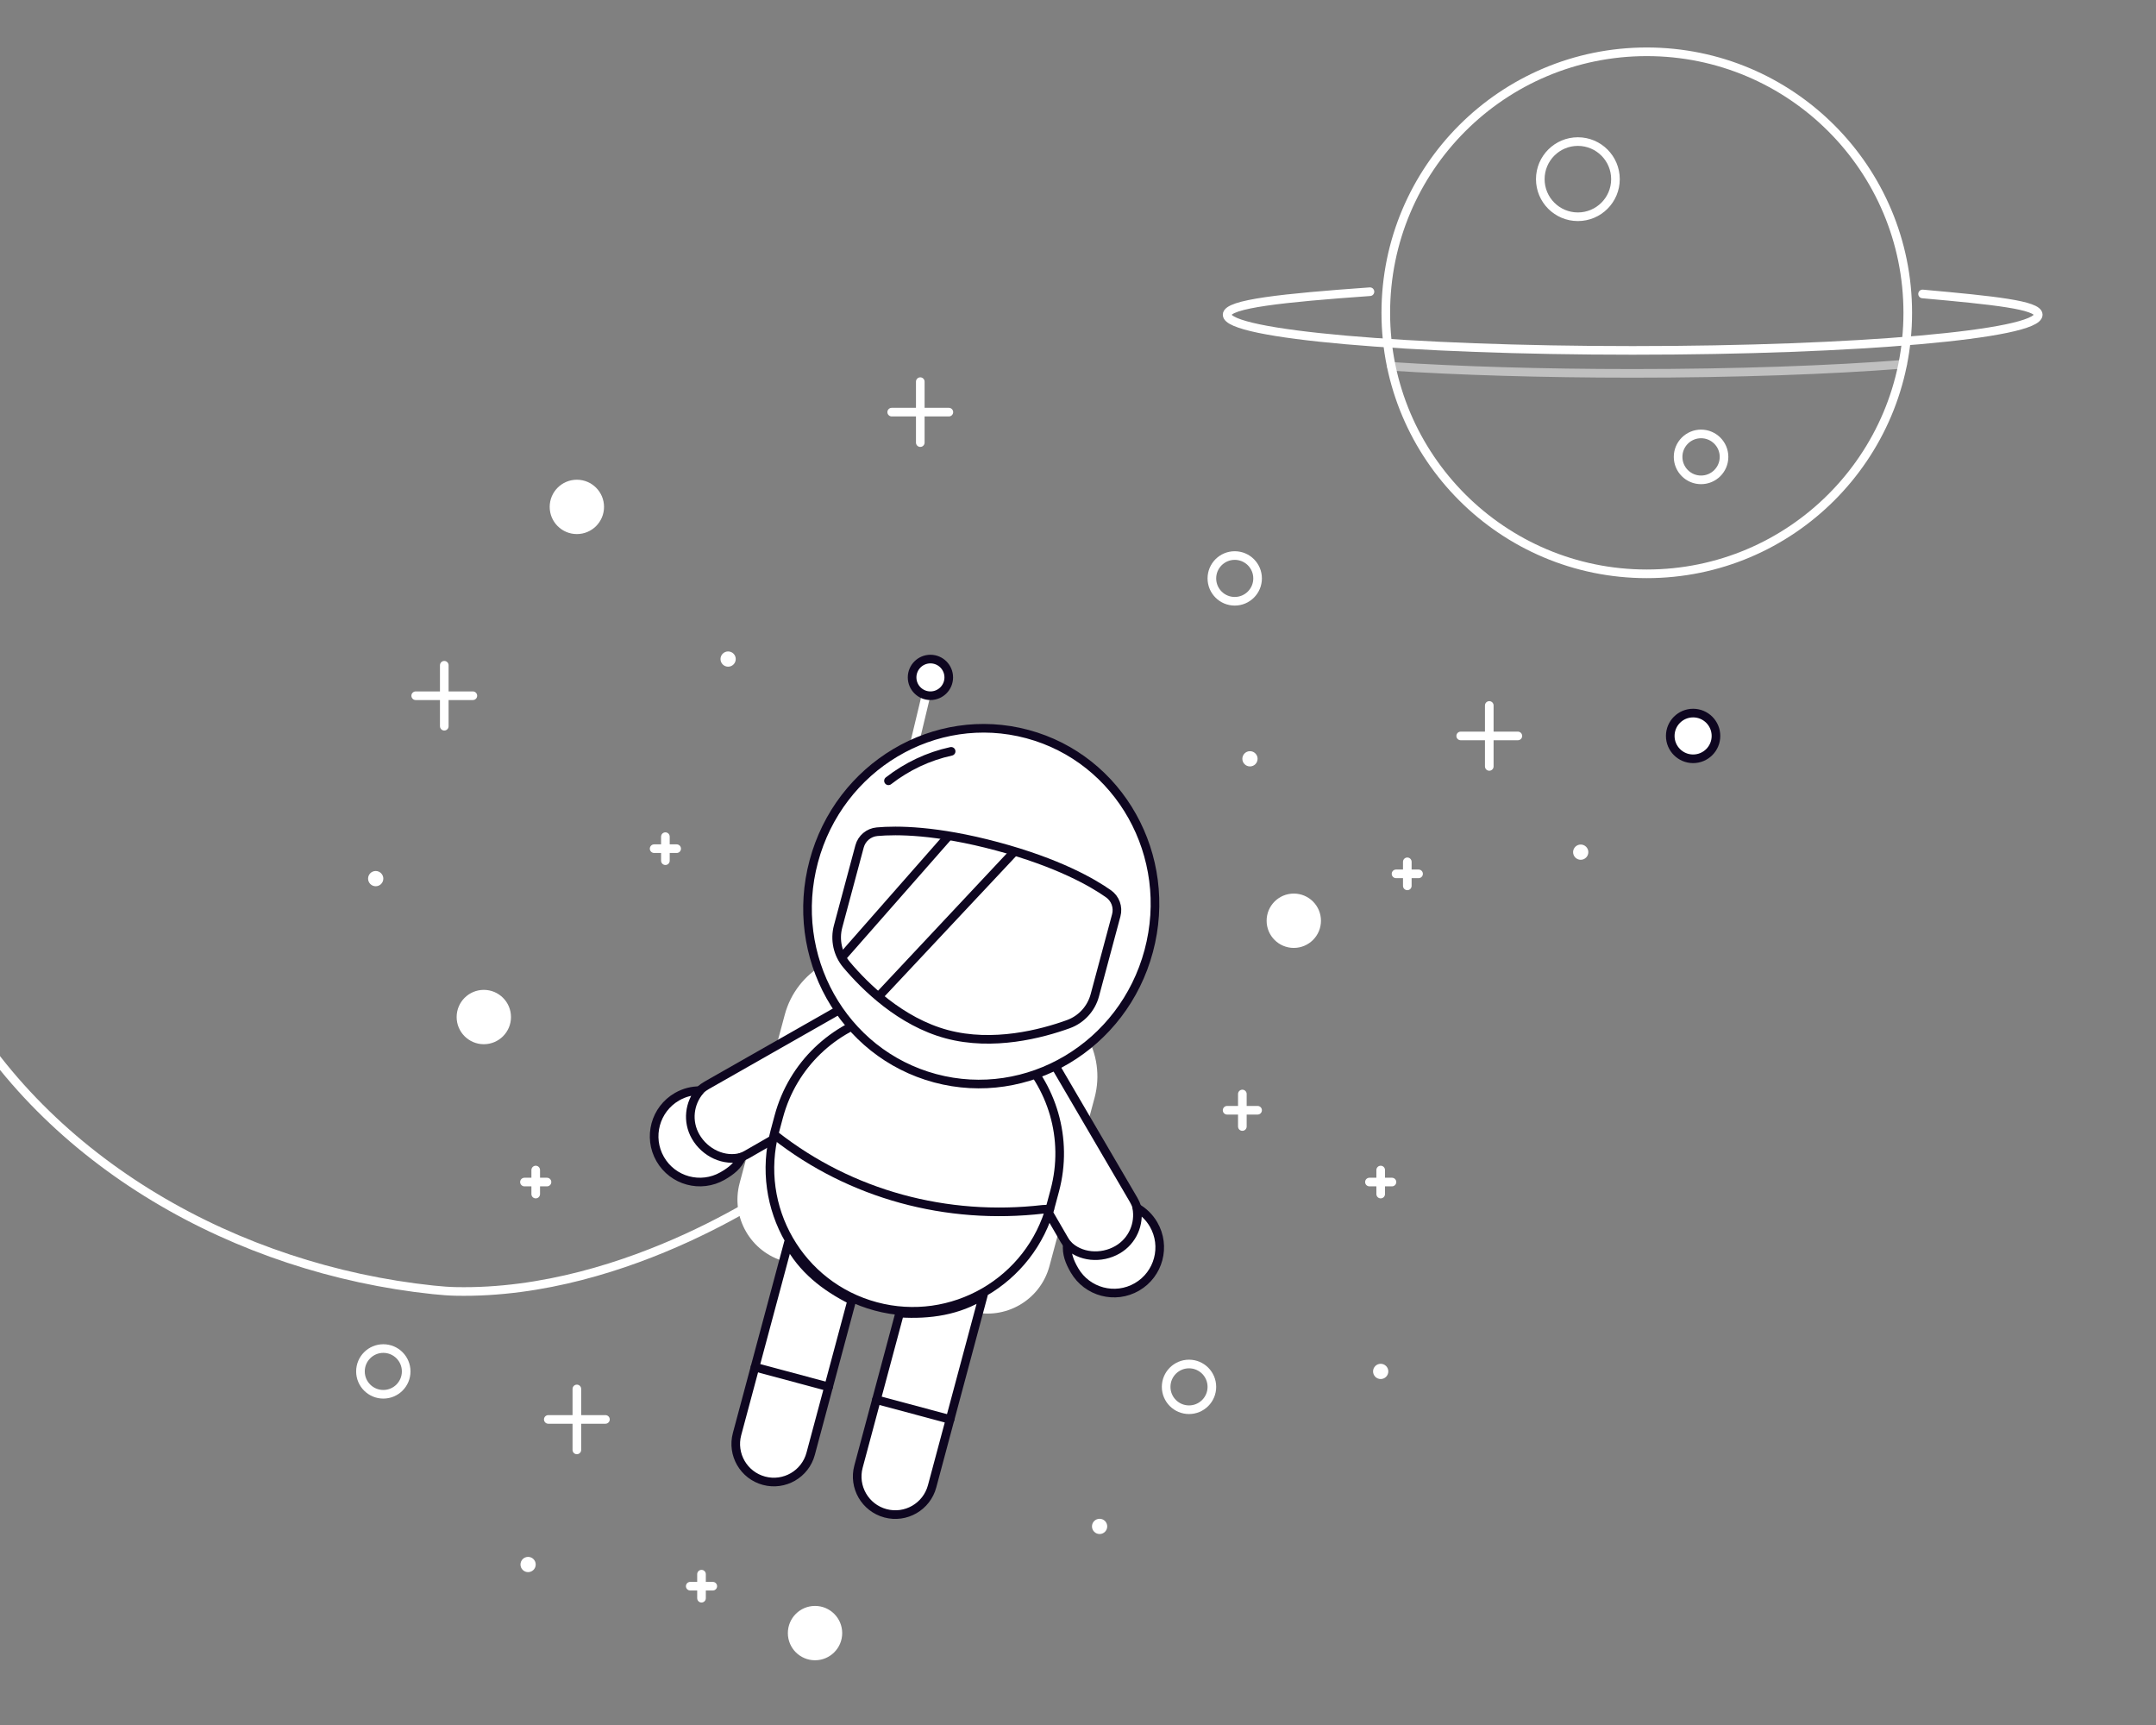 <svg id="space" version="1.1" xmlns="http://www.w3.org/2000/svg" viewBox="0 0 750 600">
    <rect x="0" y="0" width="750" height="600" fill="#808080" stroke="none"/>
    <g>
        <defs>
            <clipPath id="GlassClip">
                <path
                        d="M380.857,346.164c-1.247,4.651-4.668,8.421-9.196,10.06c-9.332,3.377-26.2,7.817-42.301,3.5
                s-28.485-16.599-34.877-24.192c-3.101-3.684-4.177-8.66-2.93-13.311l7.453-27.798c0.756-2.82,3.181-4.868,6.088-5.13
                c6.755-0.61,20.546-0.608,41.785,5.087s33.181,12.591,38.725,16.498c2.387,1.682,3.461,4.668,2.705,7.488L380.857,346.164z"/>
            </clipPath>
            <clipPath id="cordClip">
                <rect width="800" height="600"/>
            </clipPath>
        </defs>

        <g id="planet">
            <circle fill="none" stroke="#FFFFFF" stroke-width="3" stroke-miterlimit="10" cx="572.859" cy="108.803"
                    r="90.788"/>

            <circle id="craterBig" fill="none" stroke="#FFFFFF" stroke-width="3" stroke-miterlimit="10" cx="548.891"
                    cy="62.319" r="13.074"/>

            <circle id="craterSmall" fill="none" stroke="#FFFFFF" stroke-width="3" stroke-miterlimit="10" cx="591.743"
                    cy="158.918" r="7.989"/>
            <path id="ring" fill="none" stroke="#FFFFFF" stroke-width="3" stroke-linecap="round"
                  stroke-miterlimit="10" d="
			M476.562,101.461c-30.404,2.164-49.691,4.221-49.691,8.007c0,6.853,63.166,12.408,141.085,12.408s141.085-5.555,141.085-12.408
			c0-3.378-15.347-4.988-40.243-7.225"/>

            <path id="ringShadow" opacity="0.5" fill="none" stroke="#FFFFFF" stroke-width="3" stroke-linecap="round"
                  stroke-miterlimit="10" d="
			M483.985,127.43c23.462,1.531,52.515,2.436,83.972,2.436c36.069,0,68.978-1.19,93.922-3.149"/>
        </g>
        <g id="stars">
            <g id="starsBig">
                <g>

                    <line fill="none" stroke="#FFFFFF" stroke-width="3" stroke-linecap="round" stroke-miterlimit="10"
                          x1="518.07" y1="245.375" x2="518.07" y2="266.581"/>

                    <line fill="none" stroke="#FFFFFF" stroke-width="3" stroke-linecap="round" stroke-miterlimit="10"
                          x1="508.129" y1="255.978" x2="528.01" y2="255.978"/>
                </g>
                <g>

                    <line fill="none" stroke="#FFFFFF" stroke-width="3" stroke-linecap="round" stroke-miterlimit="10"
                          x1="154.55" y1="231.391" x2="154.55" y2="252.598"/>

                    <line fill="none" stroke="#FFFFFF" stroke-width="3" stroke-linecap="round" stroke-miterlimit="10"
                          x1="144.609" y1="241.995" x2="164.49" y2="241.995"/>
                </g>
                <g>

                    <line fill="none" stroke="#FFFFFF" stroke-width="3" stroke-linecap="round" stroke-miterlimit="10"
                          x1="320.135" y1="132.746" x2="320.135" y2="153.952"/>

                    <line fill="none" stroke="#FFFFFF" stroke-width="3" stroke-linecap="round" stroke-miterlimit="10"
                          x1="310.194" y1="143.349" x2="330.075" y2="143.349"/>
                </g>
                <g>

                    <line fill="none" stroke="#FFFFFF" stroke-width="3" stroke-linecap="round" stroke-miterlimit="10"
                          x1="200.67" y1="483.11" x2="200.67" y2="504.316"/>

                    <line fill="none" stroke="#FFFFFF" stroke-width="3" stroke-linecap="round" stroke-miterlimit="10"
                          x1="210.611" y1="493.713" x2="190.73" y2="493.713"/>
                </g>
            </g>
            <g id="starsSmall">
                <g>

                    <line fill="none" stroke="#FFFFFF" stroke-width="3" stroke-linecap="round" stroke-miterlimit="10"
                          x1="432.173" y1="380.52" x2="432.173" y2="391.83"/>

                    <line fill="none" stroke="#FFFFFF" stroke-width="3" stroke-linecap="round" stroke-miterlimit="10"
                          x1="426.871" y1="386.175" x2="437.474" y2="386.175"/>
                </g>
                <g>

                    <line fill="none" stroke="#FFFFFF" stroke-width="3" stroke-linecap="round" stroke-miterlimit="10"
                          x1="489.555" y1="299.765" x2="489.555" y2="308.124"/>

                    <line fill="none" stroke="#FFFFFF" stroke-width="3" stroke-linecap="round" stroke-miterlimit="10"
                          x1="485.636" y1="303.945" x2="493.473" y2="303.945"/>
                </g>
                <g>

                    <line fill="none" stroke="#FFFFFF" stroke-width="3" stroke-linecap="round" stroke-miterlimit="10"
                          x1="231.468" y1="291.009" x2="231.468" y2="299.369"/>

                    <line fill="none" stroke="#FFFFFF" stroke-width="3" stroke-linecap="round" stroke-miterlimit="10"
                          x1="227.55" y1="295.189" x2="235.387" y2="295.189"/>
                </g>
                <g>

                    <line fill="none" stroke="#FFFFFF" stroke-width="3" stroke-linecap="round" stroke-miterlimit="10"
                          x1="244.032" y1="547.539" x2="244.032" y2="555.898"/>

                    <line fill="none" stroke="#FFFFFF" stroke-width="3" stroke-linecap="round" stroke-miterlimit="10"
                          x1="247.95" y1="551.719" x2="240.113" y2="551.719"/>
                </g>
                <g>

                    <line fill="none" stroke="#FFFFFF" stroke-width="3" stroke-linecap="round" stroke-miterlimit="10"
                          x1="186.359" y1="406.967" x2="186.359" y2="415.326"/>

                    <line fill="none" stroke="#FFFFFF" stroke-width="3" stroke-linecap="round" stroke-miterlimit="10"
                          x1="190.277" y1="411.146" x2="182.44" y2="411.146"/>
                </g>
                <g>

                    <line fill="none" stroke="#FFFFFF" stroke-width="3" stroke-linecap="round" stroke-miterlimit="10"
                          x1="480.296" y1="406.967" x2="480.296" y2="415.326"/>

                    <line fill="none" stroke="#FFFFFF" stroke-width="3" stroke-linecap="round" stroke-miterlimit="10"
                          x1="484.215" y1="411.146" x2="476.378" y2="411.146"/>
                </g>
            </g>
            <g id="circlesBig">

                <circle fill="#FFFFFF" stroke="#0E0620" stroke-width="3" stroke-linecap="round" stroke-miterlimit="10"
                        cx="588.977" cy="255.978" r="7.952"/>

                <circle fill="#FFFFFF" stroke="#FFFFFF" stroke-width="3" stroke-linecap="round" stroke-miterlimit="10"
                        cx="450.066" cy="320.259" r="7.952"/>

                <circle fill="#FFFFFF" stroke="#FFFFFF" stroke-width="3" stroke-linecap="round" stroke-miterlimit="10"
                        cx="168.303" cy="353.753" r="7.952"/>

                <circle fill="none" stroke="#FFFFFF" stroke-width="3" stroke-linecap="round" stroke-miterlimit="10"
                        cx="429.522" cy="201.185" r="7.952"/>

                <circle fill="#FFFFFF" stroke="#FFFFFF" stroke-width="3" stroke-linecap="round" stroke-miterlimit="10"
                        cx="200.67" cy="176.313" r="7.952"/>

                <circle fill="none" stroke="#FFFFFF" stroke-width="3" stroke-linecap="round" stroke-miterlimit="10"
                        cx="133.343" cy="477.014" r="7.952"/>

                <circle fill="#FFFFFF" stroke="#FFFFFF" stroke-width="3" stroke-linecap="round" stroke-miterlimit="10"
                        cx="283.521" cy="568.033" r="7.952"/>

                <circle fill="none" stroke="#FFFFFF" stroke-width="3" stroke-linecap="round" stroke-miterlimit="10"
                        cx="413.618" cy="482.387" r="7.952"/>
            </g>
            <g id="circlesSmall">
                <circle fill="#FFFFFF" cx="549.879" cy="296.402" r="2.651"/>
                <circle fill="#FFFFFF" cx="253.29" cy="229.24" r="2.651"/>
                <circle fill="#FFFFFF" cx="434.824" cy="263.931" r="2.651"/>
                <circle fill="#FFFFFF" cx="183.708" cy="544.176" r="2.651"/>
                <circle fill="#FFFFFF" cx="382.515" cy="530.923" r="2.651"/>
                <circle fill="#FFFFFF" cx="130.693" cy="305.608" r="2.651"/>
                <circle fill="#FFFFFF" cx="480.296" cy="477.014" r="2.651"/>
            </g>
        </g>
        <g id="spaceman" clip-path="url(cordClip)">
            <path id="cord" fill="none" stroke="#FFFFFF" stroke-width="3" stroke-linecap="round"
                  stroke-linejoin="round" stroke-miterlimit="10"
                  d="
			M273.813,410.969c0,0-54.527,39.501-115.34,38.218c-2.28-0.048-4.926-0.241-7.841-0.548
			c-68.038-7.178-134.288-43.963-167.33-103.87c-0.908-1.646-1.793-3.3-2.654-4.964c-18.395-35.511-37.259-83.385-32.075-118.817"/>

            <path id="backpack" fill="#FFFFFF" stroke="#FFFFFF" stroke-width="3" stroke-linecap="round"
                  stroke-linejoin="round" stroke-miterlimit="10" d="
			M338.164,454.689l-64.726-17.353c-11.086-2.972-17.664-14.369-14.692-25.455l15.694-58.537
			c3.889-14.504,18.799-23.11,33.303-19.221l52.349,14.035c14.504,3.889,23.11,18.799,19.221,33.303l-15.694,58.537
			C360.647,451.083,349.251,457.661,338.164,454.689z"/>
            <g id="antenna">
                <line fill="#FFFFFF" stroke="#FFFFFF" stroke-width="3" stroke-linecap="round" stroke-linejoin="round"
                      stroke-miterlimit="10" x1="323.396" y1="236.625" x2="295.285" y2="353.753"/>
                <circle fill="#FFFFFF" stroke="#0E0620" stroke-width="3" stroke-linecap="round" stroke-linejoin="round"
                        stroke-miterlimit="10" cx="323.666" cy="235.617" r="6.375"/>
            </g>
            <g id="armR">

                <path fill="#FFFFFF" stroke="#0E0620" stroke-width="3" stroke-linecap="round" stroke-linejoin="round"
                      stroke-miterlimit="10" d="
				M360.633,363.039c1.352,1.061,4.91,5.056,5.824,6.634l27.874,47.634c3.855,6.649,1.59,15.164-5.059,19.02l0,0
				c-6.649,3.855-15.164,1.59-19.02-5.059l-5.603-9.663"/>

                <path fill="#FFFFFF" stroke="#0E0620" stroke-width="3" stroke-linecap="round" stroke-linejoin="round"
                      stroke-miterlimit="10" d="
				M388.762,434.677c5.234-3.039,7.731-8.966,6.678-14.594c2.344,1.343,4.383,3.289,5.837,5.793
				c4.411,7.596,1.829,17.33-5.767,21.741c-7.596,4.411-17.33,1.829-21.741-5.767c-1.754-3.021-2.817-5.818-2.484-9.046
				C375.625,437.355,383.087,437.973,388.762,434.677z"/>
            </g>
            <g id="armL">

                <path fill="#FFFFFF" stroke="#0E0620" stroke-width="3" stroke-linecap="round" stroke-linejoin="round"
                      stroke-miterlimit="10" d="
				M301.301,347.66c-1.702,0.242-5.91,1.627-7.492,2.536l-47.965,27.301c-6.664,3.829-8.963,12.335-5.134,18.999h0
				c3.829,6.664,12.335,8.963,18.999,5.134l9.685-5.564"/>

                <path fill="#FFFFFF" stroke="#0E0620" stroke-width="3" stroke-linecap="round" stroke-linejoin="round"
                      stroke-miterlimit="10" d="
				M241.978,395.324c-3.012-5.25-2.209-11.631,1.518-15.977c-2.701-0.009-5.44,0.656-7.952,2.096
				c-7.619,4.371-10.253,14.09-5.883,21.71c4.371,7.619,14.09,10.253,21.709,5.883c3.03-1.738,5.35-3.628,6.676-6.59
				C252.013,404.214,245.243,401.017,241.978,395.324z"/>
            </g>
            <g id="body">

                <path fill="#FFFFFF" stroke="#0E0620" stroke-width="3" stroke-linecap="round" stroke-linejoin="round"
                      stroke-miterlimit="10" d="
				M353.351,365.387c-7.948,1.263-16.249,0.929-24.48-1.278c-8.232-2.207-15.586-6.07-21.836-11.14
				c-17.004,4.207-31.269,17.289-36.128,35.411l-1.374,5.123c-7.112,26.525,8.617,53.791,35.13,60.899l0,0
				c26.513,7.108,53.771-8.632,60.883-35.158l1.374-5.123C371.778,395.999,365.971,377.536,353.351,365.387z"/>
                <path fill="none" stroke="#0E0620" stroke-width="3" stroke-linecap="round" stroke-linejoin="round"
                      stroke-miterlimit="10" d="
				M269.678,394.912L269.678,394.912c26.3,20.643,59.654,29.585,93.106,25.724l2.419-0.114"/>
            </g>
            <g id="legs">
                <g id="legR">

                    <path fill="#FFFFFF" stroke="#0E0620" stroke-width="3" stroke-linecap="round"
                          stroke-linejoin="round"
                          stroke-miterlimit="10" d="
					M312.957,456.734l-14.315,53.395c-1.896,7.07,2.299,14.338,9.37,16.234l0,0c7.07,1.896,14.338-2.299,16.234-9.37l17.838-66.534
					C333.451,455.886,323.526,457.387,312.957,456.734z"/>

                    <line fill="none" stroke="#0E0620" stroke-width="3" stroke-linecap="round" stroke-linejoin="round"
                          stroke-miterlimit="10" x1="304.883" y1="486.849" x2="330.487" y2="493.713"/>
                </g>
                <g id="legL">

                    <path fill="#FFFFFF" stroke="#0E0620" stroke-width="3" stroke-linecap="round"
                          stroke-linejoin="round"
                          stroke-miterlimit="10" d="
					M296.315,452.273L282,505.667c-1.896,7.07-9.164,11.265-16.234,9.37l0,0c-7.07-1.896-11.265-9.164-9.37-16.234l17.838-66.534
					C278.993,441.286,286.836,447.55,296.315,452.273z"/>

                    <line fill="none" stroke="#0E0620" stroke-width="3" stroke-linecap="round" stroke-linejoin="round"
                          stroke-miterlimit="10" x1="262.638" y1="475.522" x2="288.241" y2="482.387"/>
                </g>
            </g>
            <g id="head">

                <ellipse transform="matrix(0.259 -0.966 0.966 0.259 -51.544 563.237)" fill="#FFFFFF"
                         stroke="#0E0620" stroke-width="3" stroke-linecap="round" stroke-linejoin="round"
                         stroke-miterlimit="10" cx="341.295" cy="315.211" rx="61.961" ry="60.305"/>
                <path id="headStripe" fill="none" stroke="#0E0620" stroke-width="3" stroke-linecap="round"
                      stroke-linejoin="round" stroke-miterlimit="10" d="
				M330.868,261.338c-7.929,1.72-15.381,5.246-21.799,10.246"/>

                <path fill="#FFFFFF" stroke="#0E0620" stroke-width="3" stroke-linecap="round" stroke-linejoin="round"
                      stroke-miterlimit="10" d="
				M380.857,346.164c-1.247,4.651-4.668,8.421-9.196,10.06c-9.332,3.377-26.2,7.817-42.301,3.5s-28.485-16.599-34.877-24.192
				c-3.101-3.684-4.177-8.66-2.93-13.311l7.453-27.798c0.756-2.82,3.181-4.868,6.088-5.13c6.755-0.61,20.546-0.608,41.785,5.087
				s33.181,12.591,38.725,16.498c2.387,1.682,3.461,4.668,2.705,7.488L380.857,346.164z"/>
                <g clip-path="url(#GlassClip)">
                    <polygon id="glassShine" fill="none" stroke="#0E0620" stroke-width="3" stroke-miterlimit="10"
                             points="
					278.436,375.599 383.003,264.076 364.393,251.618 264.807,364.928 				"/>
                </g>
            </g>
        </g>
    </g>
</svg>